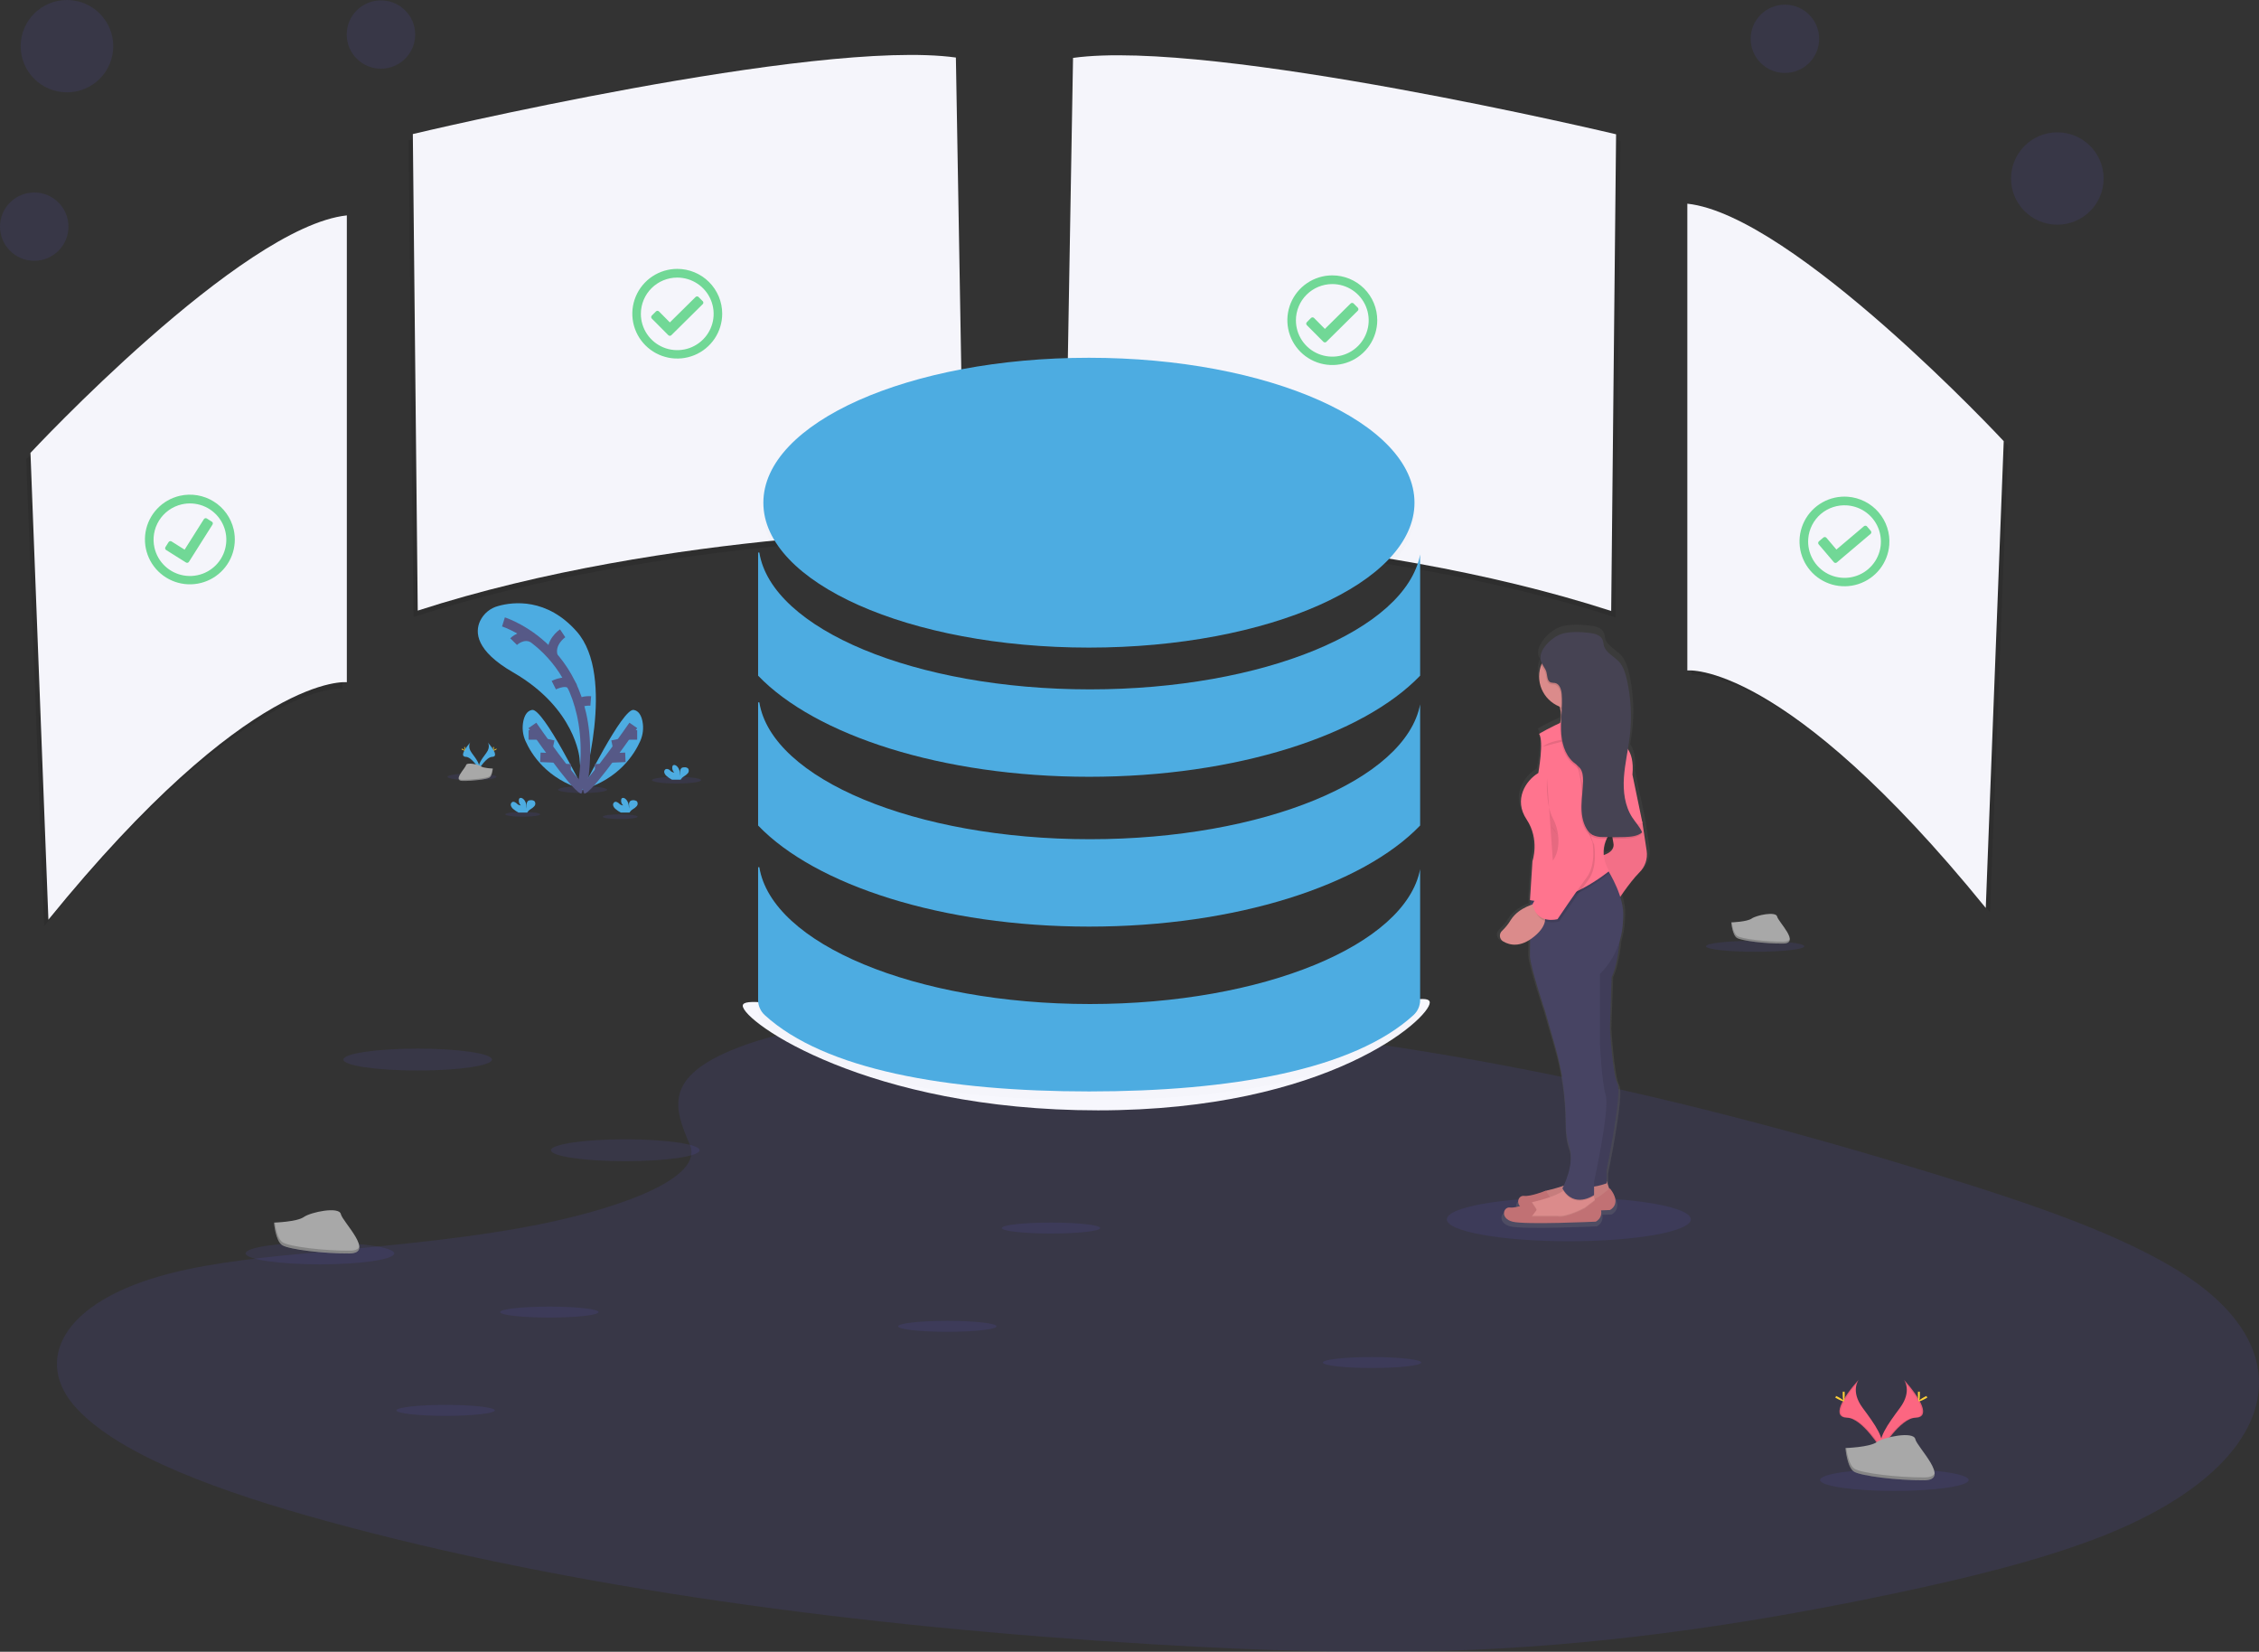 <svg width="238" height="174" viewBox="0 0 238 174" fill="none" xmlns="http://www.w3.org/2000/svg">
<rect x="0" y="0" width="238" height="174" fill="#333333" stroke="none"/>
<g clip-path="url(#clip0)">
<path opacity="0.1" d="M77.631 110.401C85.502 107.314 97.859 106.684 109.106 106.932C144.434 107.703 176.324 115.206 203.907 123.695C213.894 126.769 223.725 130.081 230.207 134.313C243.403 142.927 239.488 154.86 221.141 161.957C214.897 164.372 207.33 166.229 199.56 167.861C185.742 170.78 170.843 173.121 155.163 173.795C143.983 174.27 132.664 173.883 121.55 173.22C90.495 171.36 60.014 167.275 34.465 160.252C23.258 157.178 12.697 153.356 8.084 148.38C3.47 143.404 6.419 137.103 17.863 134.157C22.598 132.941 28.253 132.39 33.793 131.875C41.946 131.115 50.23 130.364 57.588 128.819C65.189 127.223 74.188 124.135 72.684 120.603C71.063 116.812 69.768 113.484 77.631 110.401Z" fill="#6C63FF"/>
<path opacity="0.1" d="M113.503 6.775L112.644 56.469C112.644 56.469 143.742 56.469 170.2 65.036L170.716 14.82C170.716 14.82 128.279 4.72 113.503 6.775Z" fill="black"/>
<path d="M113.052 6.1L112.193 55.794C112.193 55.794 143.291 55.794 169.749 64.361L170.265 14.146C170.265 14.146 127.828 4.045 113.052 6.1Z" fill="#F5F5FB"/>
<path opacity="0.1" d="M100.258 6.737L101.117 56.431C101.117 56.431 70.019 56.431 43.561 64.998L43.044 14.796C43.044 14.796 85.482 4.682 100.258 6.737Z" fill="black"/>
<path d="M100.709 6.062L101.568 55.756C101.568 55.756 70.47 55.756 44.012 64.323L43.495 14.121C43.495 14.121 85.933 4.007 100.709 6.062Z" fill="#F5F5FB"/>
<path opacity="0.1" d="M178.223 21.906V71.08C178.223 71.08 188.369 69.882 209.664 96.096L211.556 46.921C211.556 46.921 189.391 23.106 178.223 21.906Z" fill="black"/>
<path d="M177.772 21.456V70.63C177.772 70.63 187.918 69.432 209.213 95.646L211.105 46.471C211.105 46.471 188.94 22.657 177.772 21.456Z" fill="#F5F5FB"/>
<path opacity="0.1" d="M36.09 23.365V72.542C36.09 72.542 25.944 71.343 4.649 97.557L2.76 48.383C2.76 48.383 24.922 24.568 36.09 23.365Z" fill="black"/>
<path d="M36.541 22.69V71.867C36.541 71.867 26.395 70.668 5.1 96.882L3.211 47.708C3.211 47.708 25.373 23.893 36.541 22.69Z" fill="#F5F5FB"/>
<path d="M150.635 105.612C150.635 107.287 139.967 116.967 115.685 116.967C91.403 116.967 78.255 107.624 78.255 105.949C78.255 104.274 91.854 108.422 116.136 108.422C140.418 108.422 150.635 103.934 150.635 105.612Z" fill="#F7F7FD"/>
<path opacity="0.1" d="M71.277 82.539C72.704 82.539 73.861 82.381 73.861 82.186C73.861 81.991 72.704 81.833 71.277 81.833C69.85 81.833 68.693 81.991 68.693 82.186C68.693 82.381 69.85 82.539 71.277 82.539Z" fill="#6C63FF"/>
<path opacity="0.1" d="M61.38 83.539C62.808 83.539 63.965 83.381 63.965 83.186C63.965 82.991 62.808 82.833 61.38 82.833C59.953 82.833 58.797 82.991 58.797 83.186C58.797 83.381 59.953 83.539 61.38 83.539Z" fill="#6C63FF"/>
<path opacity="0.1" d="M49.728 82.186C51.155 82.186 52.312 82.028 52.312 81.833C52.312 81.638 51.155 81.48 49.728 81.48C48.301 81.48 47.144 81.638 47.144 81.833C47.144 82.028 48.301 82.186 49.728 82.186Z" fill="#6C63FF"/>
<path opacity="0.1" d="M65.342 86.287C66.356 86.287 67.178 86.174 67.178 86.035C67.178 85.896 66.356 85.784 65.342 85.784C64.329 85.784 63.507 85.896 63.507 86.035C63.507 86.174 64.329 86.287 65.342 86.287Z" fill="#6C63FF"/>
<path opacity="0.1" d="M55.072 86.035C56.085 86.035 56.907 85.923 56.907 85.784C56.907 85.644 56.085 85.532 55.072 85.532C54.058 85.532 53.236 85.644 53.236 85.784C53.236 85.923 54.058 86.035 55.072 86.035Z" fill="#6C63FF"/>
<path d="M61.326 83.108C61.326 83.108 64.948 71.264 60.758 66.522C57.624 62.974 54.061 63.39 52.483 63.84C52.071 63.949 51.687 64.146 51.359 64.418C51.031 64.69 50.766 65.03 50.582 65.414C50.025 66.612 50.131 68.562 54.059 70.828C60.641 74.628 61.049 79.843 61.049 79.843L61.326 83.108Z" fill="#4DACE1"/>
<path d="M53.042 65.517C53.042 65.517 63.721 68.847 61.326 83.108" stroke="#565987" stroke-miterlimit="10"/>
<path d="M59.279 66.711C59.279 66.711 57.809 67.698 58.276 69.184" stroke="#565987" stroke-miterlimit="10"/>
<path d="M54.113 67.59C54.113 67.59 55.015 66.677 56.104 67.181" stroke="#565987" stroke-miterlimit="10"/>
<path d="M58.346 72.175C58.346 72.175 59.924 71.377 60.332 72.377" stroke="#565987" stroke-miterlimit="10"/>
<path d="M62.239 73.841C62.239 73.841 61.053 73.747 61.033 74.311" stroke="#565987" stroke-miterlimit="10"/>
<path d="M61.473 83.202C61.473 83.202 57.229 74.595 56.061 74.784C55.509 74.873 55.254 75.415 55.137 75.962C54.992 76.667 55.071 77.399 55.362 78.057C55.973 79.433 57.59 82.053 61.473 83.202Z" fill="#4DACE1"/>
<path d="M56.091 76.416C56.091 76.416 60.544 82.856 61.405 83.139" stroke="#565987" stroke-miterlimit="10"/>
<path d="M55.687 77.421H56.727" stroke="#565987" stroke-miterlimit="10"/>
<path d="M56.932 79.778L58.56 79.847" stroke="#565987" stroke-miterlimit="10"/>
<path d="M57.924 77.893L57.746 78.739" stroke="#565987" stroke-miterlimit="10"/>
<path d="M59.656 80.468L59.624 81.237" stroke="#565987" stroke-miterlimit="10"/>
<path d="M61.347 83.202C61.347 83.202 65.588 74.595 66.758 74.784C67.313 74.873 67.568 75.415 67.683 75.962C67.827 76.667 67.748 77.399 67.457 78.057C66.846 79.433 65.23 82.053 61.347 83.202Z" fill="#4DACE1"/>
<path d="M66.722 76.416C66.722 76.416 62.269 82.856 61.41 83.139" stroke="#565987" stroke-miterlimit="10"/>
<path d="M67.132 77.421H66.093" stroke="#565987" stroke-miterlimit="10"/>
<path d="M65.888 79.778L64.258 79.847" stroke="#565987" stroke-miterlimit="10"/>
<path d="M64.896 77.893L65.074 78.739" stroke="#565987" stroke-miterlimit="10"/>
<path d="M63.164 80.468L63.196 81.237" stroke="#565987" stroke-miterlimit="10"/>
<path d="M54.061 85.212C53.946 85.118 53.862 84.991 53.82 84.848C53.801 84.777 53.808 84.701 53.839 84.633C53.869 84.566 53.923 84.512 53.989 84.479C54.143 84.419 54.309 84.526 54.44 84.635C54.494 84.698 54.56 84.749 54.635 84.785C54.709 84.821 54.79 84.841 54.873 84.844C54.789 84.767 54.725 84.67 54.69 84.562C54.654 84.454 54.646 84.339 54.668 84.228C54.677 84.181 54.697 84.138 54.727 84.102C54.812 84.009 54.968 84.05 55.072 84.122C55.398 84.347 55.489 84.796 55.491 85.194C55.509 85.045 55.509 84.894 55.491 84.745C55.484 84.671 55.496 84.596 55.525 84.528C55.554 84.46 55.6 84.4 55.658 84.353C55.735 84.312 55.822 84.291 55.91 84.293C55.983 84.282 56.058 84.287 56.129 84.308C56.2 84.328 56.266 84.362 56.323 84.41C56.377 84.484 56.405 84.574 56.402 84.665C56.399 84.757 56.366 84.845 56.307 84.915C56.185 85.052 56.041 85.167 55.881 85.255C55.758 85.327 55.654 85.426 55.577 85.545C55.567 85.561 55.559 85.579 55.554 85.597H54.63C54.425 85.493 54.233 85.364 54.061 85.212Z" fill="#4DACE1"/>
<path d="M70.228 81.745C70.113 81.652 70.029 81.525 69.987 81.383C69.968 81.311 69.974 81.235 70.005 81.167C70.036 81.1 70.089 81.045 70.156 81.012C70.239 80.996 70.324 81.002 70.403 81.03C70.482 81.058 70.553 81.106 70.607 81.169C70.661 81.233 70.727 81.284 70.801 81.319C70.876 81.355 70.957 81.374 71.04 81.376C70.956 81.3 70.892 81.203 70.856 81.095C70.82 80.987 70.813 80.872 70.835 80.76C70.843 80.714 70.863 80.672 70.894 80.636C70.979 80.544 71.135 80.583 71.239 80.654C71.566 80.879 71.656 81.329 71.658 81.729C71.675 81.58 71.675 81.429 71.658 81.28C71.651 81.206 71.663 81.131 71.692 81.063C71.721 80.995 71.767 80.935 71.825 80.888C71.902 80.846 71.989 80.826 72.077 80.83C72.15 80.819 72.225 80.824 72.296 80.844C72.368 80.864 72.433 80.899 72.49 80.947C72.544 81.02 72.572 81.11 72.569 81.201C72.566 81.293 72.533 81.38 72.474 81.451C72.353 81.587 72.208 81.702 72.048 81.79C71.926 81.862 71.822 81.962 71.744 82.08C71.734 82.096 71.726 82.114 71.721 82.132H70.797C70.591 82.028 70.4 81.898 70.228 81.745Z" fill="#4DACE1"/>
<path d="M64.839 85.212C64.724 85.118 64.64 84.991 64.598 84.848C64.58 84.777 64.586 84.701 64.617 84.634C64.648 84.567 64.701 84.512 64.767 84.479C64.923 84.419 65.088 84.526 65.218 84.635C65.272 84.697 65.338 84.748 65.413 84.784C65.487 84.82 65.568 84.841 65.651 84.844C65.567 84.767 65.504 84.67 65.468 84.562C65.433 84.454 65.426 84.339 65.448 84.228C65.455 84.181 65.475 84.138 65.505 84.102C65.59 84.009 65.746 84.05 65.85 84.122C66.177 84.347 66.269 84.796 66.271 85.194C66.288 85.045 66.288 84.894 66.271 84.745C66.264 84.671 66.276 84.596 66.305 84.528C66.335 84.46 66.38 84.4 66.438 84.353C66.544 84.305 66.662 84.284 66.778 84.294C66.895 84.304 67.007 84.344 67.103 84.41C67.158 84.484 67.186 84.573 67.183 84.665C67.18 84.757 67.147 84.845 67.088 84.915C66.966 85.052 66.822 85.167 66.661 85.255C66.54 85.328 66.436 85.427 66.357 85.545C66.348 85.562 66.341 85.579 66.334 85.597H65.412C65.205 85.494 65.013 85.365 64.839 85.212Z" fill="#4DACE1"/>
<path d="M49.552 78.206C49.552 78.206 49.207 78.656 49.712 79.33C50.217 80.005 50.636 80.587 50.467 81.012C50.467 81.012 49.703 79.746 49.083 79.728C48.463 79.71 48.875 78.966 49.552 78.206Z" fill="#4DACE1"/>
<path opacity="0.1" d="M49.552 78.206C49.522 78.249 49.498 78.297 49.482 78.347C48.875 79.056 48.553 79.719 49.135 79.735C49.678 79.751 50.33 80.72 50.487 80.963C50.483 80.982 50.477 81.001 50.469 81.019C50.469 81.019 49.705 79.753 49.085 79.735C48.465 79.717 48.875 78.966 49.552 78.206Z" fill="black"/>
<path d="M48.916 78.779C48.916 78.939 48.934 79.067 48.956 79.067C48.979 79.067 48.995 78.939 48.995 78.779C48.995 78.62 48.974 78.696 48.952 78.696C48.929 78.696 48.916 78.622 48.916 78.779Z" fill="#FFD037"/>
<path d="M48.695 78.97C48.835 79.047 48.956 79.092 48.968 79.072C48.979 79.051 48.873 78.975 48.742 78.901C48.612 78.826 48.657 78.878 48.648 78.901C48.639 78.923 48.555 78.905 48.695 78.97Z" fill="#FFD037"/>
<path d="M51.387 78.206C51.387 78.206 51.734 78.656 51.227 79.33C50.72 80.005 50.305 80.587 50.474 81.012C50.474 81.012 51.236 79.746 51.858 79.728C52.481 79.71 52.07 78.966 51.387 78.206Z" fill="#4DACE1"/>
<path opacity="0.1" d="M51.387 78.206C51.417 78.249 51.441 78.297 51.457 78.347C52.064 79.056 52.386 79.719 51.804 79.735C51.261 79.751 50.611 80.72 50.451 80.963C50.456 80.982 50.462 81.001 50.469 81.019C50.469 81.019 51.232 79.753 51.854 79.735C52.476 79.717 52.07 78.966 51.387 78.206Z" fill="black"/>
<path d="M52.032 78.779C52.032 78.939 52.016 79.067 51.994 79.067C51.971 79.067 51.953 78.939 51.953 78.779C51.953 78.62 51.976 78.696 51.998 78.696C52.021 78.696 52.032 78.622 52.032 78.779Z" fill="#FFD037"/>
<path d="M52.258 78.97C52.118 79.047 51.996 79.092 51.987 79.072C51.978 79.051 52.08 78.975 52.212 78.901C52.346 78.826 52.298 78.878 52.309 78.901C52.321 78.923 52.391 78.905 52.258 78.97Z" fill="#FFD037"/>
<path d="M51.922 80.96C51.922 80.96 50.952 80.931 50.661 80.724C50.37 80.517 49.173 80.275 49.101 80.6C49.029 80.927 47.647 82.253 48.738 82.262C49.829 82.271 51.277 82.091 51.568 81.916C51.858 81.74 51.922 80.96 51.922 80.96Z" fill="#A8A8A8"/>
<path opacity="0.2" d="M48.72 82.145C49.811 82.145 51.259 81.977 51.55 81.799C51.775 81.664 51.858 81.181 51.888 80.958H51.922C51.922 80.958 51.858 81.736 51.568 81.914C51.277 82.091 49.831 82.269 48.738 82.26C48.424 82.26 48.314 82.145 48.321 81.979C48.363 82.082 48.485 82.143 48.72 82.145Z" fill="black"/>
<path opacity="0.1" d="M44.007 112.771C48.331 112.771 51.836 112.255 51.836 111.618C51.836 110.98 48.331 110.464 44.007 110.464C39.684 110.464 36.178 110.98 36.178 111.618C36.178 112.255 39.684 112.771 44.007 112.771Z" fill="#6C63FF"/>
<path opacity="0.1" d="M65.874 122.323C70.198 122.323 73.703 121.807 73.703 121.169C73.703 120.532 70.198 120.016 65.874 120.016C61.551 120.016 58.046 120.532 58.046 121.169C58.046 121.807 61.551 122.323 65.874 122.323Z" fill="#6C63FF"/>
<path opacity="0.1" d="M33.707 133.19C38.031 133.19 41.536 132.674 41.536 132.037C41.536 131.4 38.031 130.883 33.707 130.883C29.384 130.883 25.878 131.4 25.878 132.037C25.878 132.674 29.384 133.19 33.707 133.19Z" fill="#6C63FF"/>
<path opacity="0.1" d="M199.582 157.061C203.906 157.061 207.411 156.545 207.411 155.908C207.411 155.271 203.906 154.754 199.582 154.754C195.259 154.754 191.754 155.271 191.754 155.908C191.754 156.545 195.259 157.061 199.582 157.061Z" fill="#6C63FF"/>
<path opacity="0.1" d="M110.732 129.943C113.594 129.943 115.915 129.685 115.915 129.366C115.915 129.046 113.594 128.788 110.732 128.788C107.869 128.788 105.548 129.046 105.548 129.366C105.548 129.685 107.869 129.943 110.732 129.943Z" fill="#6C63FF"/>
<path opacity="0.1" d="M184.915 100.262C187.778 100.262 190.099 100.003 190.099 99.684C190.099 99.365 187.778 99.106 184.915 99.106C182.052 99.106 179.731 99.365 179.731 99.684C179.731 100.003 182.052 100.262 184.915 100.262Z" fill="#6C63FF"/>
<path opacity="0.1" d="M144.551 144.11C147.414 144.11 149.735 143.851 149.735 143.532C149.735 143.213 147.414 142.954 144.551 142.954C141.689 142.954 139.368 143.213 139.368 143.532C139.368 143.851 141.689 144.11 144.551 144.11Z" fill="#6C63FF"/>
<path opacity="0.1" d="M99.807 140.296C102.67 140.296 104.991 140.037 104.991 139.718C104.991 139.399 102.67 139.14 99.807 139.14C96.944 139.14 94.623 139.399 94.623 139.718C94.623 140.037 96.944 140.296 99.807 140.296Z" fill="#6C63FF"/>
<path opacity="0.1" d="M57.874 138.796C60.737 138.796 63.058 138.537 63.058 138.218C63.058 137.899 60.737 137.64 57.874 137.64C55.011 137.64 52.69 137.899 52.69 138.218C52.69 138.537 55.011 138.796 57.874 138.796Z" fill="#6C63FF"/>
<path opacity="0.1" d="M46.947 149.149C49.81 149.149 52.131 148.89 52.131 148.571C52.131 148.252 49.81 147.993 46.947 147.993C44.084 147.993 41.764 148.252 41.764 148.571C41.764 148.89 44.084 149.149 46.947 149.149Z" fill="#6C63FF"/>
<g opacity="0.1">
<path opacity="0.1" d="M114.725 69.119C133.668 69.119 149.025 62.285 149.025 53.854C149.025 45.423 133.668 38.588 114.725 38.588C95.781 38.588 80.425 45.423 80.425 53.854C80.425 62.285 95.781 69.119 114.725 69.119Z" fill="black"/>
<path opacity="0.1" d="M149.62 59.311C148.103 67.271 133.108 73.52 114.831 73.52C96.393 73.52 81.295 67.161 80.001 59.104H79.872V72.076C85.902 78.359 99.25 82.728 114.745 82.728C130.24 82.728 143.589 78.359 149.62 72.076V59.311Z" fill="black"/>
<path opacity="0.1" d="M149.62 75.096C148.103 83.054 133.108 89.305 114.831 89.305C96.393 89.305 81.295 82.946 80.001 74.887H79.872V87.861C85.902 94.144 99.25 98.51 114.745 98.51C130.24 98.51 143.589 94.144 149.62 87.861V75.096Z" fill="black"/>
<path opacity="0.1" d="M149.62 92.457C148.103 100.417 133.108 106.666 114.831 106.666C96.393 106.666 81.295 100.309 80.001 92.25H79.872V106.241C79.872 106.539 79.933 106.834 80.053 107.107C80.172 107.381 80.347 107.626 80.567 107.829C86.88 113.61 99.82 115.874 114.745 115.874C129.67 115.874 142.603 113.61 148.926 107.829C149.145 107.626 149.32 107.381 149.44 107.107C149.559 106.834 149.621 106.539 149.62 106.241V92.457Z" fill="black"/>
</g>
<path d="M114.725 68.22C133.668 68.22 149.025 61.385 149.025 52.954C149.025 44.523 133.668 37.688 114.725 37.688C95.781 37.688 80.425 44.523 80.425 52.954C80.425 61.385 95.781 68.22 114.725 68.22Z" fill="#4DACE1"/>
<path d="M149.62 58.411C148.103 66.371 133.108 72.62 114.831 72.62C96.393 72.62 81.295 66.261 80.001 58.205H79.872V71.177C85.902 77.459 99.25 81.828 114.745 81.828C130.24 81.828 143.589 77.459 149.62 71.177V58.411Z" fill="#4DACE1"/>
<path d="M149.62 74.197C148.103 82.154 133.108 88.405 114.831 88.405C96.393 88.405 81.295 82.046 80.001 73.987H79.872V86.962C85.902 93.244 99.25 97.611 114.745 97.611C130.24 97.611 143.589 93.244 149.62 86.962V74.197Z" fill="#4DACE1"/>
<path d="M149.62 91.558C148.103 99.518 133.108 105.767 114.831 105.767C96.393 105.767 81.295 99.41 80.001 91.351H79.872V105.342C79.872 105.64 79.933 105.935 80.053 106.208C80.172 106.481 80.347 106.727 80.567 106.929C86.88 112.71 99.82 114.975 114.745 114.975C129.67 114.975 142.603 112.71 148.926 106.929C149.145 106.727 149.32 106.481 149.44 106.208C149.559 105.935 149.621 105.64 149.62 105.342V91.558Z" fill="#4DACE1"/>
<path opacity="0.1" d="M165.285 130.757C172.383 130.757 178.137 129.725 178.137 128.45C178.137 127.176 172.383 126.143 165.285 126.143C158.186 126.143 152.432 127.176 152.432 128.45C152.432 129.725 158.186 130.757 165.285 130.757Z" fill="#6C63FF"/>
<path d="M158.069 99.055C158.718 99.437 159.738 99.686 161.021 98.864L161.009 100.687C161.1 101.937 162.651 106.495 162.651 106.495L163.744 110.244C164.529 112.893 164.934 115.639 164.946 118.401C164.946 119.314 165.032 120.259 165.296 120.969C165.88 122.543 165.07 124.567 164.716 125.314C164.124 125.513 163.522 125.682 162.912 125.82C162.858 125.833 162.805 125.849 162.752 125.869V125.858C162.752 125.858 161.111 126.508 160.38 126.418C159.837 126.352 159.496 127.029 159.929 127.526C159.576 127.634 159.207 127.682 158.838 127.67C158.107 127.58 157.742 128.83 159.111 129.188C160.48 129.545 168.234 129.188 168.234 129.188C168.452 129.079 168.627 128.901 168.732 128.682C168.838 128.463 168.867 128.216 168.816 127.978L169.785 127.938C169.785 127.938 171.154 127.313 169.785 125.615L169.711 125.669L169.42 124.81V123.652C169.42 123.652 171.154 115.332 170.606 114.359C170.058 113.385 169.767 108.362 169.767 108.362L169.959 102.92C170.453 101.904 170.705 100.307 170.834 99.059C171.02 98.465 171.138 97.85 171.183 97.229C171.206 96.934 171.224 96.628 171.235 96.309C171.243 95.609 171.13 94.912 170.901 94.249C171.52 93.334 172.212 92.469 172.969 91.664C173.284 91.371 173.523 91.007 173.667 90.603C173.81 90.198 173.853 89.765 173.792 89.341L173.341 86.303L172.245 81.131C172.383 79.694 172.083 78.867 171.749 78.399C171.828 77.934 171.902 77.471 171.959 77.003C172.2 74.976 172.092 72.922 171.639 70.932C171.481 70.239 171.264 69.526 170.775 69C170.223 68.402 169.325 68.04 169.118 67.26C169.088 67.061 169.046 66.864 168.991 66.671C168.791 66.16 168.159 65.974 167.605 65.906C166.617 65.787 165.19 65.697 164.241 66.084C163.407 66.451 162.722 67.086 162.292 67.887C162.079 68.216 161.998 68.614 162.067 69C162.101 69.134 162.153 69.263 162.222 69.382C161.906 70.237 161.941 71.181 162.318 72.01C162.696 72.839 163.385 73.487 164.238 73.812C164.261 73.882 164.281 73.949 164.297 74.014C164.339 74.175 164.369 74.338 164.387 74.502C164.369 74.817 164.349 75.134 164.335 75.451L164.301 75.579C163.516 75.926 162.751 76.315 162.008 76.744C162.554 77.549 161.916 80.945 161.916 80.945C160.547 81.747 159.181 83.802 160.64 85.948C162.098 88.093 161.278 90.413 161.278 90.413L161.052 93.908L161.007 94.607H161.023L161.007 94.872H161.045V95.158C160.405 95.394 159.467 95.866 158.91 96.743C158.646 97.173 158.325 97.566 157.956 97.91C157.87 97.984 157.803 98.076 157.761 98.181C157.719 98.286 157.703 98.399 157.714 98.512C157.725 98.624 157.763 98.732 157.825 98.827C157.887 98.921 157.97 98.999 158.069 99.055ZM169.084 89.772C169.029 89.168 169.141 88.56 169.409 88.014H170.053C170.072 88.156 170.099 88.297 170.132 88.437C170.317 89.235 169.578 89.611 169.084 89.772Z" fill="url(#paint0_linear)"/>
<path d="M169.264 124.401L169.616 125.451L168.475 126.589L164.701 127.474L161.979 127.211L162.155 126.249C162.207 126.042 162.315 125.853 162.467 125.703C162.619 125.553 162.81 125.448 163.018 125.399C164.146 125.138 166.27 124.54 166.719 123.71L169.264 124.401Z" fill="#DB8B8B"/>
<path opacity="0.1" d="M169.264 124.401L169.616 125.451L168.475 126.589L164.701 127.474L161.979 127.211L162.155 126.249C162.207 126.042 162.315 125.853 162.467 125.703C162.619 125.553 162.81 125.448 163.018 125.399C164.146 125.138 166.27 124.54 166.719 123.71L169.264 124.401Z" fill="black"/>
<path d="M162.856 126.939L163.384 126.24L162.856 125.428C162.856 125.428 161.278 126.065 160.574 125.977C159.871 125.889 159.521 127.115 160.838 127.466C162.155 127.816 169.616 127.466 169.616 127.466C169.616 127.466 170.933 126.852 169.616 125.188L168.475 126.065C168.475 126.065 166.543 127.115 165.578 126.939H162.856Z" fill="#C17174"/>
<path d="M160.489 128.428L163.21 128.691L166.985 127.814L168.126 126.676L168.033 126.4L167.902 126.008L167.774 125.626L165.224 124.927C165.094 125.136 164.917 125.313 164.707 125.442C163.88 126.006 162.396 126.413 161.523 126.616C161.487 126.624 161.451 126.636 161.415 126.649C161.245 126.703 161.091 126.796 160.964 126.921C160.812 127.07 160.704 127.259 160.653 127.466L160.489 128.428Z" fill="#DB8B8B"/>
<path opacity="0.1" d="M160.489 128.428L163.21 128.691L166.985 127.814L168.126 126.676L168.033 126.4L166.985 127.202C166.985 127.202 165.052 128.253 164.087 128.077H161.363L161.891 127.378L161.418 126.649C161.248 126.703 161.093 126.796 160.967 126.921C160.814 127.07 160.706 127.259 160.655 127.466L160.489 128.428Z" fill="black"/>
<path d="M161.363 128.165L161.891 127.466L161.363 126.654C161.363 126.654 159.785 127.29 159.082 127.202C158.378 127.115 158.029 128.34 159.345 128.691C160.662 129.042 168.123 128.691 168.123 128.691C168.123 128.691 169.44 128.077 168.123 126.415L166.982 127.29C166.982 127.29 165.05 128.34 164.085 128.165H161.363Z" fill="#C17174"/>
<path d="M163.557 77.392C163.557 77.392 167.772 77.841 167.165 76.079C166.992 75.582 166.947 75.05 167.034 74.532C167.143 73.89 167.397 73.281 167.778 72.753L163.828 73.365C164.065 73.759 164.246 74.186 164.365 74.631C164.827 76.488 163.557 77.392 163.557 77.392Z" fill="#DB8B8B"/>
<path d="M170.757 97.344C170.757 97.344 170.669 101.108 169.792 102.947L169.616 108.287C169.616 108.287 169.878 113.189 170.405 114.152C170.933 115.114 169.264 123.256 169.264 123.256V124.657C169.264 124.657 166.455 125.707 165.657 124.482L166.446 114.064L166.094 99.621L170.757 97.344Z" fill="#474463"/>
<path opacity="0.1" d="M170.757 97.344C170.757 97.344 170.669 101.108 169.792 102.947L169.616 108.287C169.616 108.287 169.878 113.189 170.405 114.152C170.933 115.114 169.264 123.256 169.264 123.256V124.657C169.264 124.657 166.455 125.707 165.657 124.482L166.446 114.064L166.094 99.621L170.757 97.344Z" fill="black"/>
<path d="M172.511 85.271L173.039 86.672L173.49 89.647C173.549 90.062 173.507 90.485 173.37 90.881C173.232 91.277 173.002 91.635 172.698 91.924C171.645 92.975 170.241 95.162 170.241 95.162L168.574 90.173C168.574 90.173 170.241 89.91 169.977 88.772C169.713 87.634 169.803 85.534 169.803 85.534L172.511 85.271Z" fill="#FF748E"/>
<path opacity="0.05" d="M172.531 85.251L173.057 86.651L173.508 89.629C173.567 90.043 173.527 90.466 173.39 90.862C173.252 91.257 173.022 91.615 172.719 91.904C171.663 92.954 170.261 95.144 170.261 95.144L168.581 90.148C168.581 90.148 170.25 89.885 169.986 88.747C169.722 87.609 169.81 85.507 169.81 85.507L172.531 85.251Z" fill="black"/>
<path opacity="0.1" d="M164.71 125.451C165.837 127.218 167.589 126.215 167.9 126.017L167.772 125.635L165.224 124.927C165.096 125.139 164.92 125.319 164.71 125.451Z" fill="black"/>
<path d="M161.188 100.766C161.275 101.991 162.766 106.455 162.766 106.455L163.819 110.129C164.572 112.727 164.961 115.416 164.976 118.12C164.949 118.972 165.063 119.822 165.312 120.637C166.015 122.564 164.61 125.188 164.61 125.188C165.839 127.378 167.945 125.889 167.945 125.889V124.488C167.945 124.488 169.614 116.872 169.174 115.384C168.734 113.895 168.561 109.87 168.561 109.87V102.603C169.966 101.206 170.821 99.351 170.969 97.377C170.989 97.089 171.007 96.788 171.019 96.478C171.088 94.504 169.733 92.188 169.215 91.362C169.088 91.162 169.007 91.05 169.007 91.05L161.257 94.117H161.239V94.42V95.081L161.188 100.766Z" fill="#474463"/>
<path opacity="0.1" d="M163.821 73.365C164.059 73.759 164.239 74.186 164.358 74.63C164.787 74.793 165.244 74.868 165.703 74.851C166.161 74.834 166.612 74.725 167.027 74.532C167.136 73.89 167.391 73.281 167.772 72.753L163.821 73.365Z" fill="black"/>
<path d="M165.578 74.678C167.468 74.678 169.001 73.15 169.001 71.264C169.001 69.379 167.468 67.851 165.578 67.851C163.687 67.851 162.155 69.379 162.155 71.264C162.155 73.15 163.687 74.678 165.578 74.678Z" fill="#DB8B8B"/>
<path opacity="0.1" d="M161.188 95.075H161.226C164.906 95.83 169.528 92.005 169.528 92.005C169.404 91.797 169.297 91.579 169.208 91.353C169.082 91.153 169 91.041 169 91.041L161.251 94.108L161.23 94.414L161.188 95.075Z" fill="black"/>
<path d="M162.155 77.304C162.155 77.304 167.07 74.327 168.649 75.552L170.845 78.354C170.845 78.354 172.25 78.793 171.988 81.603L173.041 86.681L169.884 87.468C169.884 87.468 168.042 89.219 169.535 91.758C169.535 91.758 164.881 95.61 161.192 94.821L161.456 90.708C161.456 90.708 162.245 88.43 160.843 86.33C159.44 84.23 160.755 82.215 162.072 81.428C162.067 81.419 162.68 78.091 162.155 77.304Z" fill="#FF748E"/>
<path d="M161.891 95.162C161.891 95.162 160.047 95.513 159.169 96.914C158.916 97.335 158.606 97.72 158.25 98.058C158.169 98.131 158.107 98.222 158.069 98.323C158.03 98.423 158.015 98.532 158.026 98.639C158.037 98.747 158.072 98.85 158.13 98.942C158.188 99.033 158.267 99.109 158.36 99.165C159.057 99.583 160.191 99.839 161.627 98.663C164.096 96.651 161.891 95.162 161.891 95.162Z" fill="#DB8B8B"/>
<path opacity="0.1" d="M164.613 78.968C164.613 78.968 166.367 78.793 166.807 83.344C167.246 87.895 167.947 88.947 167.947 88.947C167.947 88.947 168.387 91.311 167.332 92.711C166.277 94.112 164.261 97.089 164.261 97.089C164.261 97.089 162.067 97.701 161.627 95.515L164.349 90.438C164.349 90.438 164.786 88.686 163.733 87.461C162.68 86.236 161.891 78.091 164.613 78.968Z" fill="black"/>
<path d="M164.437 78.705C164.437 78.705 166.191 78.53 166.631 83.083C167.07 87.636 167.772 88.684 167.772 88.684C167.772 88.684 168.223 91.047 167.158 92.448C166.094 93.849 164.096 96.826 164.096 96.826C164.096 96.826 161.902 97.438 161.463 95.252L164.184 90.175C164.184 90.175 164.624 88.423 163.569 87.198C162.513 85.972 161.715 77.83 164.437 78.705Z" fill="#FF748E"/>
<path opacity="0.1" d="M162.987 81.988C162.987 81.988 162.813 84.702 163.602 86.191C164.392 87.679 164.392 89.604 163.602 90.654" fill="black"/>
<path opacity="0.1" d="M162.549 78.66C162.549 78.66 163.251 77.961 165.271 77.873C167.291 77.785 168.166 77.174 168.166 77.174" fill="black"/>
<path opacity="0.1" d="M167.431 66.853C167.966 66.918 168.574 67.1 168.766 67.599C168.819 67.789 168.86 67.982 168.89 68.177C169.088 68.942 169.952 69.301 170.484 69.882C170.953 70.399 171.161 71.096 171.314 71.777C171.751 73.728 171.856 75.739 171.623 77.725C171.452 79.175 171.1 80.605 171.003 82.062C170.906 83.519 171.084 85.055 171.882 86.281C172.227 86.807 172.68 87.27 172.924 87.855C172.421 88.261 171.727 88.32 171.077 88.342C170.326 88.368 169.57 88.368 168.811 88.342C168.414 88.358 168.019 88.276 167.661 88.102C167.408 87.941 167.2 87.719 167.057 87.457C166.624 86.726 166.516 85.847 166.534 84.999C166.552 84.151 166.687 83.308 166.703 82.458C166.748 81.994 166.644 81.528 166.408 81.127C166.19 80.874 165.943 80.648 165.672 80.452C164.732 79.62 164.41 78.289 164.378 77.037C164.347 75.784 164.554 74.532 164.448 73.284C164.408 72.796 164.223 72.209 163.742 72.114C163.591 72.108 163.44 72.089 163.291 72.056C162.906 71.907 162.944 71.366 162.84 70.968C162.716 70.518 162.333 70.174 162.225 69.724C161.972 68.665 163.325 67.399 164.211 67.026C165.097 66.653 166.482 66.736 167.431 66.853Z" fill="black"/>
<path d="M167.519 66.677C168.053 66.743 168.662 66.925 168.854 67.426C168.907 67.615 168.948 67.808 168.978 68.002C169.176 68.766 170.04 69.126 170.572 69.706C171.041 70.223 171.249 70.92 171.402 71.602C171.839 73.555 171.943 75.568 171.709 77.556C171.539 79.006 171.188 80.436 171.091 81.896C170.994 83.355 171.172 84.886 171.97 86.112C172.315 86.64 172.768 87.101 173.012 87.686C172.509 88.095 171.815 88.151 171.165 88.174C170.414 88.198 169.658 88.198 168.899 88.174C168.502 88.19 168.107 88.109 167.749 87.935C167.496 87.774 167.288 87.551 167.145 87.288C166.712 86.557 166.604 85.678 166.622 84.83C166.64 83.982 166.775 83.139 166.791 82.291C166.791 81.828 166.764 81.338 166.495 80.96C166.278 80.707 166.031 80.481 165.76 80.286C164.82 79.454 164.498 78.123 164.466 76.87C164.435 75.618 164.642 74.365 164.536 73.117C164.495 72.629 164.311 72.042 163.83 71.948C163.678 71.942 163.528 71.922 163.379 71.889C162.994 71.741 163.032 71.199 162.928 70.801C162.804 70.352 162.421 70.01 162.313 69.558C162.06 68.499 163.413 67.233 164.299 66.859C165.185 66.486 166.577 66.56 167.519 66.677Z" fill="#464353"/>
<path d="M28.871 128.792C28.871 128.792 31.288 128.718 32.014 128.201C32.74 127.684 35.73 127.065 35.91 127.895C36.09 128.725 39.54 132.019 36.812 132.041C34.084 132.064 30.476 131.616 29.748 131.176C29.019 130.735 28.871 128.792 28.871 128.792Z" fill="#A8A8A8"/>
<path opacity="0.2" d="M36.862 131.747C34.136 131.769 30.526 131.324 29.8 130.883C29.247 130.546 29.026 129.341 28.952 128.783H28.871C28.871 128.783 29.024 130.726 29.75 131.167C30.476 131.607 34.086 132.053 36.814 132.032C37.601 132.032 37.872 131.747 37.858 131.333C37.748 131.592 37.448 131.747 36.862 131.747Z" fill="black"/>
<path d="M182.399 97.166C182.399 97.166 184.056 97.114 184.556 96.759C185.057 96.404 187.107 95.981 187.231 96.55C187.355 97.119 189.724 99.381 187.851 99.397C185.977 99.412 183.501 99.104 183.003 98.803C182.505 98.501 182.399 97.166 182.399 97.166Z" fill="#A8A8A8"/>
<path opacity="0.2" d="M187.885 99.198C186.013 99.212 183.535 98.906 183.037 98.605C182.656 98.38 182.505 97.546 182.455 97.164H182.399C182.399 97.164 182.505 98.497 183.003 98.8C183.501 99.104 185.979 99.408 187.851 99.394C188.392 99.394 188.579 99.198 188.568 98.913C188.493 99.088 188.288 99.194 187.885 99.198Z" fill="black"/>
<path opacity="0.1" d="M7.055 9.727C9.749 9.727 11.932 7.55 11.932 4.864C11.932 2.178 9.749 0 7.055 0C4.362 0 2.178 2.178 2.178 4.864C2.178 7.55 4.362 9.727 7.055 9.727Z" fill="#6C63FF"/>
<path opacity="0.1" d="M216.753 23.669C219.446 23.669 221.63 21.491 221.63 18.805C221.63 16.119 219.446 13.941 216.753 13.941C214.059 13.941 211.876 16.119 211.876 18.805C211.876 21.491 214.059 23.669 216.753 23.669Z" fill="#6C63FF"/>
<path opacity="0.1" d="M3.608 27.473C5.6 27.473 7.215 25.862 7.215 23.875C7.215 21.889 5.6 20.278 3.608 20.278C1.615 20.278 0 21.889 0 23.875C0 25.862 1.615 27.473 3.608 27.473Z" fill="#6C63FF"/>
<path opacity="0.1" d="M40.136 7.236C42.128 7.236 43.743 5.626 43.743 3.639C43.743 1.652 42.128 0.041 40.136 0.041C38.143 0.041 36.528 1.652 36.528 3.639C36.528 5.626 38.143 7.236 40.136 7.236Z" fill="#6C63FF"/>
<path opacity="0.1" d="M188.051 7.686C190.044 7.686 191.659 6.075 191.659 4.088C191.659 2.101 190.044 0.49 188.051 0.49C186.059 0.49 184.444 2.101 184.444 4.088C184.444 6.075 186.059 7.686 188.051 7.686Z" fill="#6C63FF"/>
<path d="M200.593 145.349C200.593 145.349 201.495 146.527 200.175 148.305C198.856 150.084 197.767 151.584 198.207 152.692C198.207 152.692 200.198 149.391 201.815 149.344C203.431 149.297 202.374 147.336 200.593 145.349Z" fill="#FC6681"/>
<path opacity="0.1" d="M200.593 145.349C200.671 145.463 200.733 145.588 200.775 145.72C202.354 147.572 203.201 149.302 201.677 149.344C200.261 149.385 198.563 151.91 198.155 152.548C198.169 152.597 198.185 152.645 198.205 152.692C198.205 152.692 200.196 149.391 201.812 149.344C203.429 149.297 202.374 147.336 200.593 145.349Z" fill="black"/>
<path d="M202.27 146.851C202.27 147.264 202.223 147.602 202.166 147.602C202.11 147.602 202.063 147.264 202.063 146.851C202.063 146.437 202.121 146.626 202.178 146.626C202.234 146.626 202.27 146.435 202.27 146.851Z" fill="#FFD037"/>
<path d="M202.847 147.345C202.482 147.543 202.171 147.662 202.135 147.613C202.099 147.563 202.383 147.361 202.746 147.163C203.109 146.965 202.971 147.109 202.996 147.163C203.021 147.217 203.213 147.147 202.847 147.345Z" fill="#FFD037"/>
<path d="M195.822 145.349C195.822 145.349 194.92 146.527 196.239 148.305C197.558 150.084 198.647 151.584 198.207 152.692C198.207 152.692 196.214 149.391 194.599 149.344C192.985 149.297 194.038 147.336 195.822 145.349Z" fill="#FC6681"/>
<path opacity="0.1" d="M195.821 145.349C195.743 145.463 195.681 145.588 195.637 145.72C194.058 147.572 193.213 149.302 194.735 149.344C196.151 149.385 197.851 151.91 198.257 152.548C198.243 152.596 198.227 152.645 198.209 152.692C198.209 152.692 196.216 149.391 194.602 149.344C192.987 149.297 194.038 147.336 195.821 145.349Z" fill="black"/>
<path d="M194.142 146.851C194.142 147.264 194.189 147.602 194.248 147.602C194.306 147.602 194.351 147.264 194.351 146.851C194.351 146.437 194.293 146.626 194.234 146.626C194.175 146.626 194.142 146.435 194.142 146.851Z" fill="#FFD037"/>
<path d="M193.567 147.345C193.932 147.543 194.243 147.662 194.277 147.613C194.311 147.563 194.031 147.361 193.666 147.163C193.301 146.965 193.44 147.109 193.418 147.163C193.395 147.217 193.201 147.147 193.567 147.345Z" fill="#FFD037"/>
<path d="M194.43 152.54C194.43 152.54 196.956 152.461 197.716 151.921C198.475 151.381 201.601 150.736 201.79 151.602C201.979 152.468 205.583 155.912 202.733 155.935C199.882 155.957 196.108 155.485 195.35 155.035C194.593 154.586 194.43 152.54 194.43 152.54Z" fill="#A8A8A8"/>
<path opacity="0.2" d="M202.784 155.634C199.932 155.656 196.16 155.184 195.4 154.734C194.823 154.383 194.59 153.122 194.514 152.539H194.43C194.43 152.539 194.59 154.563 195.35 155.031C196.11 155.499 199.882 155.957 202.732 155.93C203.556 155.93 203.84 155.631 203.824 155.2C203.711 155.465 203.395 155.629 202.784 155.634Z" fill="black"/>
<path opacity="0.7" d="M71.353 28.325C70.417 28.325 69.501 28.602 68.723 29.121C67.944 29.64 67.337 30.378 66.979 31.24C66.621 32.103 66.527 33.053 66.709 33.969C66.892 34.885 67.343 35.726 68.005 36.386C68.668 37.047 69.511 37.497 70.43 37.679C71.348 37.861 72.3 37.767 73.166 37.41C74.031 37.053 74.77 36.447 75.291 35.671C75.811 34.894 76.089 33.981 76.089 33.047C76.089 31.795 75.59 30.594 74.702 29.709C73.814 28.823 72.609 28.325 71.353 28.325ZM71.353 29.241C72.112 29.241 72.853 29.465 73.483 29.885C74.114 30.305 74.605 30.902 74.895 31.6C75.185 32.299 75.261 33.067 75.113 33.809C74.965 34.55 74.6 35.232 74.064 35.766C73.528 36.301 72.845 36.665 72.101 36.812C71.358 36.96 70.587 36.884 69.887 36.595C69.186 36.306 68.588 35.816 68.166 35.187C67.745 34.558 67.52 33.819 67.52 33.063C67.52 32.049 67.924 31.077 68.643 30.36C69.362 29.643 70.337 29.241 71.353 29.241ZM74.034 31.725L73.604 31.291C73.583 31.27 73.558 31.252 73.53 31.24C73.502 31.229 73.472 31.223 73.442 31.223C73.411 31.223 73.381 31.229 73.353 31.24C73.325 31.252 73.3 31.27 73.279 31.291L70.573 33.965L69.432 32.809C69.411 32.787 69.386 32.77 69.358 32.758C69.33 32.746 69.3 32.74 69.27 32.74C69.24 32.74 69.21 32.746 69.182 32.758C69.154 32.77 69.129 32.787 69.108 32.809L68.675 33.239C68.653 33.26 68.636 33.285 68.624 33.312C68.612 33.34 68.606 33.37 68.606 33.401C68.606 33.431 68.612 33.461 68.624 33.489C68.636 33.516 68.653 33.541 68.675 33.562L70.411 35.307C70.432 35.329 70.457 35.346 70.485 35.358C70.513 35.37 70.543 35.376 70.573 35.376C70.604 35.376 70.634 35.37 70.662 35.358C70.689 35.346 70.715 35.329 70.736 35.307L74.034 32.042C74.056 32.021 74.074 31.996 74.085 31.968C74.097 31.941 74.103 31.911 74.103 31.881C74.103 31.85 74.097 31.82 74.085 31.793C74.074 31.765 74.056 31.739 74.034 31.719V31.725Z" fill="#3ACC6C"/>
<path opacity="0.7" d="M18.934 52.232C18.022 52.444 17.193 52.919 16.553 53.6C15.912 54.281 15.488 55.135 15.334 56.056C15.181 56.976 15.304 57.922 15.688 58.773C16.073 59.624 16.702 60.342 17.496 60.836C18.289 61.331 19.212 61.58 20.148 61.552C21.083 61.524 21.99 61.22 22.752 60.678C23.514 60.137 24.099 59.382 24.431 58.51C24.764 57.637 24.829 56.686 24.62 55.776C24.481 55.171 24.223 54.599 23.862 54.093C23.5 53.587 23.043 53.157 22.514 52.828C21.986 52.498 21.398 52.276 20.783 52.174C20.169 52.072 19.54 52.092 18.934 52.232ZM19.141 53.132C19.88 52.96 20.654 53.011 21.364 53.277C22.074 53.544 22.689 54.015 23.13 54.631C23.572 55.247 23.82 55.979 23.843 56.735C23.867 57.492 23.665 58.238 23.263 58.88C22.861 59.522 22.276 60.03 21.584 60.341C20.892 60.651 20.123 60.75 19.375 60.624C18.627 60.498 17.933 60.154 17.381 59.634C16.829 59.114 16.444 58.443 16.275 57.705C16.049 56.72 16.224 55.686 16.761 54.829C17.299 53.972 18.154 53.361 19.141 53.132ZM22.314 54.953L21.795 54.62C21.77 54.604 21.741 54.593 21.712 54.587C21.682 54.582 21.651 54.583 21.622 54.59C21.592 54.596 21.565 54.609 21.54 54.627C21.516 54.644 21.495 54.667 21.479 54.692L19.45 57.903L18.077 57.038C18.051 57.021 18.023 57.01 17.993 57.005C17.964 56.999 17.933 57 17.904 57.007C17.874 57.014 17.846 57.026 17.822 57.044C17.797 57.062 17.777 57.084 17.761 57.11L17.434 57.627C17.418 57.652 17.407 57.68 17.401 57.71C17.396 57.74 17.397 57.77 17.403 57.799C17.41 57.829 17.423 57.856 17.44 57.881C17.458 57.905 17.48 57.926 17.506 57.941L19.59 59.252C19.615 59.269 19.644 59.281 19.674 59.286C19.704 59.292 19.734 59.291 19.764 59.284C19.794 59.278 19.822 59.265 19.847 59.247C19.871 59.229 19.892 59.207 19.908 59.181L22.388 55.261C22.404 55.236 22.416 55.208 22.421 55.178C22.427 55.149 22.426 55.118 22.42 55.089C22.413 55.06 22.401 55.032 22.383 55.008C22.366 54.983 22.344 54.962 22.318 54.946L22.314 54.953Z" fill="#3ACC6C"/>
<path opacity="0.7" d="M140.367 29.009C139.43 29.009 138.515 29.286 137.736 29.805C136.957 30.324 136.35 31.061 135.992 31.924C135.634 32.787 135.54 33.736 135.722 34.652C135.905 35.568 136.356 36.41 137.018 37.07C137.681 37.73 138.524 38.18 139.443 38.362C140.361 38.544 141.313 38.451 142.179 38.094C143.044 37.736 143.783 37.131 144.304 36.354C144.824 35.578 145.102 34.665 145.102 33.731C145.102 32.479 144.603 31.278 143.715 30.392C142.827 29.506 141.622 29.009 140.367 29.009ZM140.367 29.924C141.125 29.924 141.866 30.148 142.496 30.568C143.127 30.988 143.618 31.585 143.908 32.284C144.198 32.982 144.274 33.751 144.126 34.492C143.978 35.234 143.613 35.915 143.077 36.45C142.541 36.984 141.858 37.348 141.114 37.496C140.371 37.643 139.6 37.568 138.9 37.278C138.199 36.989 137.601 36.499 137.179 35.87C136.758 35.242 136.533 34.503 136.533 33.747C136.533 32.733 136.937 31.761 137.656 31.044C138.375 30.327 139.35 29.924 140.367 29.924ZM143.048 32.409L142.617 31.975C142.596 31.953 142.571 31.936 142.543 31.924C142.515 31.912 142.485 31.906 142.455 31.906C142.424 31.906 142.394 31.912 142.366 31.924C142.338 31.936 142.313 31.953 142.292 31.975L139.586 34.648L138.443 33.499C138.422 33.478 138.397 33.46 138.369 33.449C138.341 33.437 138.311 33.431 138.281 33.431C138.251 33.431 138.221 33.437 138.193 33.449C138.165 33.46 138.14 33.478 138.119 33.499L137.688 33.933C137.666 33.954 137.649 33.98 137.637 34.007C137.625 34.035 137.619 34.065 137.619 34.095C137.619 34.126 137.625 34.155 137.637 34.183C137.649 34.211 137.666 34.236 137.688 34.257L139.424 36.002C139.445 36.024 139.47 36.041 139.498 36.053C139.526 36.065 139.556 36.071 139.586 36.071C139.617 36.071 139.647 36.065 139.675 36.053C139.703 36.041 139.728 36.024 139.749 36.002L143.048 32.737C143.069 32.716 143.087 32.691 143.099 32.663C143.11 32.635 143.117 32.605 143.117 32.575C143.117 32.545 143.11 32.515 143.099 32.487C143.087 32.459 143.069 32.434 143.048 32.413V32.409Z" fill="#3ACC6C"/>
<path opacity="0.7" d="M194.692 52.329C193.758 52.257 192.824 52.462 192.008 52.919C191.192 53.376 190.529 54.064 190.105 54.896C189.68 55.729 189.513 56.668 189.623 57.595C189.734 58.522 190.118 59.395 190.726 60.105C191.334 60.815 192.14 61.329 193.041 61.582C193.942 61.835 194.899 61.816 195.789 61.528C196.679 61.239 197.464 60.694 198.044 59.961C198.623 59.227 198.972 58.339 199.046 57.409C199.095 56.79 199.021 56.168 198.829 55.577C198.636 54.987 198.329 54.441 197.925 53.969C197.52 53.497 197.027 53.109 196.472 52.828C195.917 52.547 195.312 52.377 194.692 52.329ZM194.62 53.24C195.376 53.297 196.099 53.576 196.697 54.043C197.294 54.509 197.739 55.142 197.975 55.862C198.211 56.581 198.228 57.354 198.024 58.083C197.819 58.811 197.402 59.463 196.825 59.955C196.249 60.447 195.539 60.758 194.785 60.847C194.032 60.937 193.269 60.801 192.592 60.458C191.916 60.114 191.358 59.578 190.987 58.918C190.617 58.257 190.451 57.502 190.511 56.748C190.55 56.248 190.687 55.761 190.914 55.315C191.141 54.868 191.455 54.47 191.836 54.144C192.218 53.819 192.66 53.571 193.138 53.416C193.615 53.261 194.119 53.201 194.62 53.24ZM197.1 55.925L196.703 55.459C196.684 55.436 196.66 55.417 196.634 55.403C196.607 55.389 196.578 55.38 196.548 55.378C196.518 55.375 196.487 55.379 196.459 55.388C196.43 55.397 196.403 55.412 196.381 55.432L193.479 57.89L192.428 56.655C192.409 56.632 192.385 56.612 192.358 56.598C192.331 56.584 192.302 56.575 192.271 56.573C192.241 56.57 192.211 56.574 192.182 56.583C192.153 56.593 192.126 56.608 192.103 56.628L191.637 57.024C191.613 57.043 191.594 57.067 191.58 57.094C191.567 57.12 191.558 57.15 191.556 57.18C191.554 57.21 191.557 57.24 191.567 57.268C191.577 57.297 191.592 57.323 191.612 57.346L193.206 59.219C193.225 59.242 193.249 59.261 193.275 59.275C193.302 59.289 193.331 59.298 193.361 59.3C193.391 59.303 193.422 59.299 193.45 59.29C193.479 59.281 193.506 59.266 193.528 59.246L197.073 56.246C197.096 56.227 197.116 56.203 197.13 56.177C197.144 56.15 197.152 56.121 197.155 56.091C197.157 56.061 197.154 56.031 197.144 56.002C197.135 55.974 197.12 55.947 197.1 55.925Z" fill="#3ACC6C"/>
</g>
<defs>
<linearGradient id="paint0_linear" x1="165.765" y1="129.348" x2="165.765" y2="65.794" gradientUnits="userSpaceOnUse">
<stop stop-color="#808080" stop-opacity="0.25"/>
<stop offset="0.54" stop-color="#808080" stop-opacity="0.12"/>
<stop offset="1" stop-color="#808080" stop-opacity="0.1"/>
</linearGradient>
<clipPath id="clip0">
<rect width="238" height="174" fill="white"/>
</clipPath>
</defs>
</svg>
